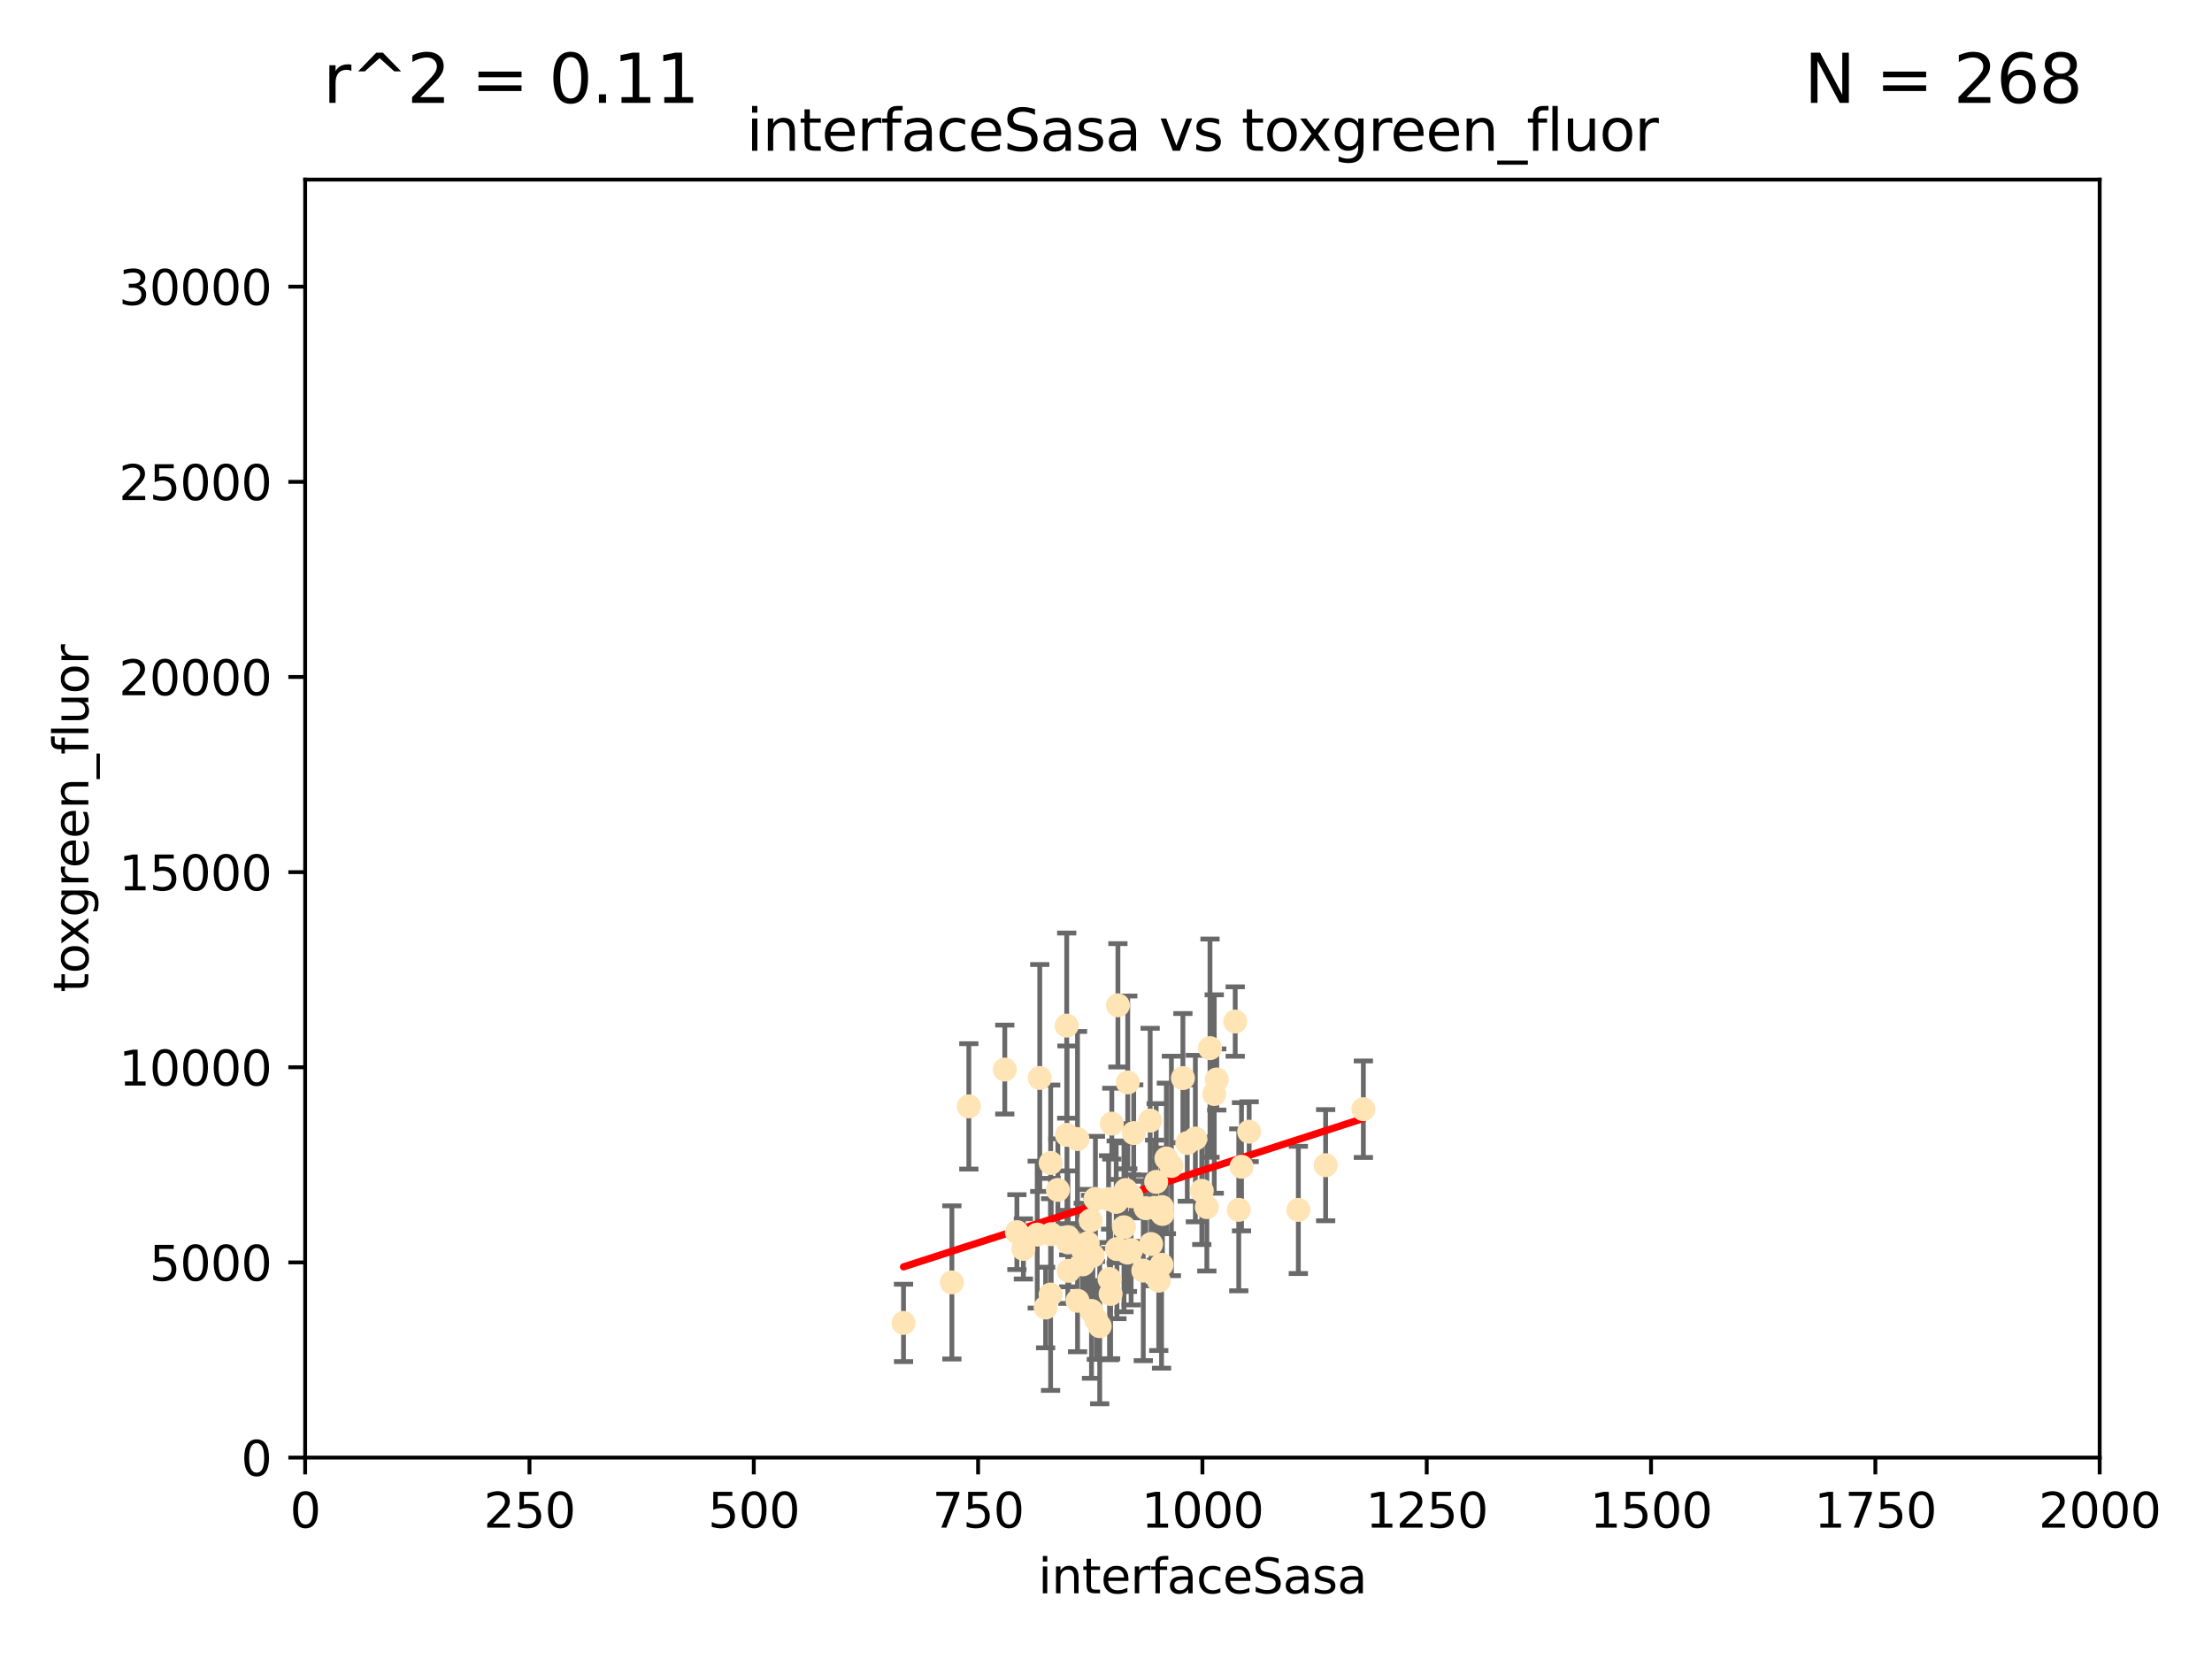 <?xml version="1.0" encoding="utf-8" standalone="no"?>
<!DOCTYPE svg PUBLIC "-//W3C//DTD SVG 1.1//EN"
  "http://www.w3.org/Graphics/SVG/1.1/DTD/svg11.dtd">
<svg xmlns:xlink="http://www.w3.org/1999/xlink" width="460.8pt" height="345.6pt" viewBox="0 0 460.8 345.6" xmlns="http://www.w3.org/2000/svg" version="1.1">
 <defs>
  <style type="text/css">*{stroke-linejoin: round; stroke-linecap: butt}</style>
 </defs>
 <g id="figure_1">
  <g id="patch_1">
   <path d="M 0 345.6 
L 460.8 345.6 
L 460.8 0 
L 0 0 
z
" style="fill: #ffffff"/>
  </g>
  <g id="axes_1">
   <g id="patch_2">
    <path d="M 63.571 303.64 
L 437.4 303.64 
L 437.4 37.411 
L 63.571 37.411 
z
" style="fill: #ffffff"/>
   </g>
   <g id="PathCollection_1">
    <defs>
     <path id="mb5a677479b" d="M 0 1.118 
C 0.297 1.118 0.581 1 0.791 0.791 
C 1 0.581 1.118 0.297 1.118 0 
C 1.118 -0.297 1 -0.581 0.791 -0.791 
C 0.581 -1 0.297 -1.118 0 -1.118 
C -0.297 -1.118 -0.581 -1 -0.791 -0.791 
C -1 -0.581 -1.118 -0.297 -1.118 0 
C -1.118 0.297 -1 0.581 -0.791 0.791 
C -0.581 1 -0.297 1.118 0 1.118 
z
" style="stroke: #ffe4b5"/>
    </defs>
    <g clip-path="url(#p07b5aba7c0)">
     <use xlink:href="#mb5a677479b" x="230.944" y="249.791" style="fill: #ffe4b5; stroke: #ffe4b5"/>
     <use xlink:href="#mb5a677479b" x="257.317" y="212.802" style="fill: #ffe4b5; stroke: #ffe4b5"/>
     <use xlink:href="#mb5a677479b" x="253.473" y="224.873" style="fill: #ffe4b5; stroke: #ffe4b5"/>
     <use xlink:href="#mb5a677479b" x="284.016" y="231.067" style="fill: #ffe4b5; stroke: #ffe4b5"/>
     <use xlink:href="#mb5a677479b" x="252.951" y="227.903" style="fill: #ffe4b5; stroke: #ffe4b5"/>
     <use xlink:href="#mb5a677479b" x="238.166" y="264.692" style="fill: #ffe4b5; stroke: #ffe4b5"/>
     <use xlink:href="#mb5a677479b" x="224.473" y="270.979" style="fill: #ffe4b5; stroke: #ffe4b5"/>
     <use xlink:href="#mb5a677479b" x="258.058" y="252.033" style="fill: #ffe4b5; stroke: #ffe4b5"/>
     <use xlink:href="#mb5a677479b" x="250.357" y="248.068" style="fill: #ffe4b5; stroke: #ffe4b5"/>
     <use xlink:href="#mb5a677479b" x="234.146" y="255.665" style="fill: #ffe4b5; stroke: #ffe4b5"/>
     <use xlink:href="#mb5a677479b" x="222.456" y="257.718" style="fill: #ffe4b5; stroke: #ffe4b5"/>
     <use xlink:href="#mb5a677479b" x="242.065" y="251.455" style="fill: #ffe4b5; stroke: #ffe4b5"/>
     <use xlink:href="#mb5a677479b" x="241.972" y="263.475" style="fill: #ffe4b5; stroke: #ffe4b5"/>
     <use xlink:href="#mb5a677479b" x="270.467" y="252.047" style="fill: #ffe4b5; stroke: #ffe4b5"/>
     <use xlink:href="#mb5a677479b" x="234.932" y="225.488" style="fill: #ffe4b5; stroke: #ffe4b5"/>
     <use xlink:href="#mb5a677479b" x="240.856" y="246.202" style="fill: #ffe4b5; stroke: #ffe4b5"/>
     <use xlink:href="#mb5a677479b" x="251.411" y="251.458" style="fill: #ffe4b5; stroke: #ffe4b5"/>
     <use xlink:href="#mb5a677479b" x="220.37" y="247.882" style="fill: #ffe4b5; stroke: #ffe4b5"/>
     <use xlink:href="#mb5a677479b" x="232.527" y="250.374" style="fill: #ffe4b5; stroke: #ffe4b5"/>
     <use xlink:href="#mb5a677479b" x="244.026" y="242.885" style="fill: #ffe4b5; stroke: #ffe4b5"/>
     <use xlink:href="#mb5a677479b" x="247.332" y="238.115" style="fill: #ffe4b5; stroke: #ffe4b5"/>
     <use xlink:href="#mb5a677479b" x="242.979" y="241.324" style="fill: #ffe4b5; stroke: #ffe4b5"/>
     <use xlink:href="#mb5a677479b" x="227.196" y="254.237" style="fill: #ffe4b5; stroke: #ffe4b5"/>
     <use xlink:href="#mb5a677479b" x="222.639" y="264.738" style="fill: #ffe4b5; stroke: #ffe4b5"/>
     <use xlink:href="#mb5a677479b" x="260.224" y="235.752" style="fill: #ffe4b5; stroke: #ffe4b5"/>
     <use xlink:href="#mb5a677479b" x="234.51" y="247.907" style="fill: #ffe4b5; stroke: #ffe4b5"/>
     <use xlink:href="#mb5a677479b" x="224.465" y="237.288" style="fill: #ffe4b5; stroke: #ffe4b5"/>
     <use xlink:href="#mb5a677479b" x="216.077" y="257.194" style="fill: #ffe4b5; stroke: #ffe4b5"/>
     <use xlink:href="#mb5a677479b" x="209.316" y="222.809" style="fill: #ffe4b5; stroke: #ffe4b5"/>
     <use xlink:href="#mb5a677479b" x="229.09" y="276.261" style="fill: #ffe4b5; stroke: #ffe4b5"/>
     <use xlink:href="#mb5a677479b" x="218.858" y="269.678" style="fill: #ffe4b5; stroke: #ffe4b5"/>
     <use xlink:href="#mb5a677479b" x="218.972" y="257.103" style="fill: #ffe4b5; stroke: #ffe4b5"/>
     <use xlink:href="#mb5a677479b" x="231.364" y="269.55" style="fill: #ffe4b5; stroke: #ffe4b5"/>
     <use xlink:href="#mb5a677479b" x="218.877" y="242.263" style="fill: #ffe4b5; stroke: #ffe4b5"/>
     <use xlink:href="#mb5a677479b" x="258.628" y="243.055" style="fill: #ffe4b5; stroke: #ffe4b5"/>
     <use xlink:href="#mb5a677479b" x="222.508" y="258.822" style="fill: #ffe4b5; stroke: #ffe4b5"/>
     <use xlink:href="#mb5a677479b" x="227.662" y="261.588" style="fill: #ffe4b5; stroke: #ffe4b5"/>
     <use xlink:href="#mb5a677479b" x="231.609" y="234.075" style="fill: #ffe4b5; stroke: #ffe4b5"/>
     <use xlink:href="#mb5a677479b" x="216.6" y="224.564" style="fill: #ffe4b5; stroke: #ffe4b5"/>
     <use xlink:href="#mb5a677479b" x="238.682" y="251.692" style="fill: #ffe4b5; stroke: #ffe4b5"/>
     <use xlink:href="#mb5a677479b" x="198.294" y="267.149" style="fill: #ffe4b5; stroke: #ffe4b5"/>
     <use xlink:href="#mb5a677479b" x="246.422" y="224.589" style="fill: #ffe4b5; stroke: #ffe4b5"/>
     <use xlink:href="#mb5a677479b" x="235.632" y="260.418" style="fill: #ffe4b5; stroke: #ffe4b5"/>
     <use xlink:href="#mb5a677479b" x="252.065" y="218.347" style="fill: #ffe4b5; stroke: #ffe4b5"/>
     <use xlink:href="#mb5a677479b" x="213.191" y="260.168" style="fill: #ffe4b5; stroke: #ffe4b5"/>
     <use xlink:href="#mb5a677479b" x="217.82" y="272.377" style="fill: #ffe4b5; stroke: #ffe4b5"/>
     <use xlink:href="#mb5a677479b" x="234.865" y="260.939" style="fill: #ffe4b5; stroke: #ffe4b5"/>
     <use xlink:href="#mb5a677479b" x="276.158" y="242.731" style="fill: #ffe4b5; stroke: #ffe4b5"/>
     <use xlink:href="#mb5a677479b" x="232.678" y="260.2" style="fill: #ffe4b5; stroke: #ffe4b5"/>
     <use xlink:href="#mb5a677479b" x="226.589" y="258.979" style="fill: #ffe4b5; stroke: #ffe4b5"/>
     <use xlink:href="#mb5a677479b" x="225.557" y="263.39" style="fill: #ffe4b5; stroke: #ffe4b5"/>
     <use xlink:href="#mb5a677479b" x="241.39" y="266.787" style="fill: #ffe4b5; stroke: #ffe4b5"/>
     <use xlink:href="#mb5a677479b" x="249.02" y="237.179" style="fill: #ffe4b5; stroke: #ffe4b5"/>
     <use xlink:href="#mb5a677479b" x="225.673" y="260.652" style="fill: #ffe4b5; stroke: #ffe4b5"/>
     <use xlink:href="#mb5a677479b" x="222.217" y="213.654" style="fill: #ffe4b5; stroke: #ffe4b5"/>
     <use xlink:href="#mb5a677479b" x="211.839" y="256.674" style="fill: #ffe4b5; stroke: #ffe4b5"/>
     <use xlink:href="#mb5a677479b" x="240.525" y="251.615" style="fill: #ffe4b5; stroke: #ffe4b5"/>
     <use xlink:href="#mb5a677479b" x="232.884" y="209.421" style="fill: #ffe4b5; stroke: #ffe4b5"/>
     <use xlink:href="#mb5a677479b" x="242.155" y="252.889" style="fill: #ffe4b5; stroke: #ffe4b5"/>
     <use xlink:href="#mb5a677479b" x="239.789" y="259.156" style="fill: #ffe4b5; stroke: #ffe4b5"/>
     <use xlink:href="#mb5a677479b" x="228.2" y="249.756" style="fill: #ffe4b5; stroke: #ffe4b5"/>
     <use xlink:href="#mb5a677479b" x="236.172" y="236.039" style="fill: #ffe4b5; stroke: #ffe4b5"/>
     <use xlink:href="#mb5a677479b" x="188.221" y="275.586" style="fill: #ffe4b5; stroke: #ffe4b5"/>
     <use xlink:href="#mb5a677479b" x="227.377" y="273.091" style="fill: #ffe4b5; stroke: #ffe4b5"/>
     <use xlink:href="#mb5a677479b" x="231.136" y="266.448" style="fill: #ffe4b5; stroke: #ffe4b5"/>
     <use xlink:href="#mb5a677479b" x="235.708" y="249.204" style="fill: #ffe4b5; stroke: #ffe4b5"/>
     <use xlink:href="#mb5a677479b" x="201.826" y="230.478" style="fill: #ffe4b5; stroke: #ffe4b5"/>
     <use xlink:href="#mb5a677479b" x="228.389" y="274.972" style="fill: #ffe4b5; stroke: #ffe4b5"/>
     <use xlink:href="#mb5a677479b" x="239.6" y="233.435" style="fill: #ffe4b5; stroke: #ffe4b5"/>
     <use xlink:href="#mb5a677479b" x="222.265" y="236.407" style="fill: #ffe4b5; stroke: #ffe4b5"/>
    </g>
   </g>
   <g id="matplotlib.axis_1">
    <g id="xtick_1">
     <g id="line2d_1">
      <defs>
       <path id="m69e0ecaa3b" d="M 0 0 
L 0 3.5 
" style="stroke: #000000; stroke-width: 0.8"/>
      </defs>
      <g>
       <use xlink:href="#m69e0ecaa3b" x="63.571" y="303.64" style="stroke: #000000; stroke-width: 0.8"/>
      </g>
     </g>
     <g id="text_1">
      <!-- 0 -->
      <g transform="translate(60.39 318.238)scale(0.1 -0.1)">
       <defs>
        <path id="DejaVuSans-30" d="M 2034 4250 
Q 1547 4250 1301 3770 
Q 1056 3291 1056 2328 
Q 1056 1369 1301 889 
Q 1547 409 2034 409 
Q 2525 409 2770 889 
Q 3016 1369 3016 2328 
Q 3016 3291 2770 3770 
Q 2525 4250 2034 4250 
z
M 2034 4750 
Q 2819 4750 3233 4129 
Q 3647 3509 3647 2328 
Q 3647 1150 3233 529 
Q 2819 -91 2034 -91 
Q 1250 -91 836 529 
Q 422 1150 422 2328 
Q 422 3509 836 4129 
Q 1250 4750 2034 4750 
z
" transform="scale(0.016)"/>
       </defs>
       <use xlink:href="#DejaVuSans-30"/>
      </g>
     </g>
    </g>
    <g id="xtick_2">
     <g id="line2d_2">
      <g>
       <use xlink:href="#m69e0ecaa3b" x="110.3" y="303.64" style="stroke: #000000; stroke-width: 0.8"/>
      </g>
     </g>
     <g id="text_2">
      <!-- 250 -->
      <g transform="translate(100.756 318.238)scale(0.1 -0.1)">
       <defs>
        <path id="DejaVuSans-32" d="M 1228 531 
L 3431 531 
L 3431 0 
L 469 0 
L 469 531 
Q 828 903 1448 1529 
Q 2069 2156 2228 2338 
Q 2531 2678 2651 2914 
Q 2772 3150 2772 3378 
Q 2772 3750 2511 3984 
Q 2250 4219 1831 4219 
Q 1534 4219 1204 4116 
Q 875 4013 500 3803 
L 500 4441 
Q 881 4594 1212 4672 
Q 1544 4750 1819 4750 
Q 2544 4750 2975 4387 
Q 3406 4025 3406 3419 
Q 3406 3131 3298 2873 
Q 3191 2616 2906 2266 
Q 2828 2175 2409 1742 
Q 1991 1309 1228 531 
z
" transform="scale(0.016)"/>
        <path id="DejaVuSans-35" d="M 691 4666 
L 3169 4666 
L 3169 4134 
L 1269 4134 
L 1269 2991 
Q 1406 3038 1543 3061 
Q 1681 3084 1819 3084 
Q 2600 3084 3056 2656 
Q 3513 2228 3513 1497 
Q 3513 744 3044 326 
Q 2575 -91 1722 -91 
Q 1428 -91 1123 -41 
Q 819 9 494 109 
L 494 744 
Q 775 591 1075 516 
Q 1375 441 1709 441 
Q 2250 441 2565 725 
Q 2881 1009 2881 1497 
Q 2881 1984 2565 2268 
Q 2250 2553 1709 2553 
Q 1456 2553 1204 2497 
Q 953 2441 691 2322 
L 691 4666 
z
" transform="scale(0.016)"/>
       </defs>
       <use xlink:href="#DejaVuSans-32"/>
       <use xlink:href="#DejaVuSans-35" x="63.623"/>
       <use xlink:href="#DejaVuSans-30" x="127.246"/>
      </g>
     </g>
    </g>
    <g id="xtick_3">
     <g id="line2d_3">
      <g>
       <use xlink:href="#m69e0ecaa3b" x="157.028" y="303.64" style="stroke: #000000; stroke-width: 0.8"/>
      </g>
     </g>
     <g id="text_3">
      <!-- 500 -->
      <g transform="translate(147.485 318.238)scale(0.1 -0.1)">
       <use xlink:href="#DejaVuSans-35"/>
       <use xlink:href="#DejaVuSans-30" x="63.623"/>
       <use xlink:href="#DejaVuSans-30" x="127.246"/>
      </g>
     </g>
    </g>
    <g id="xtick_4">
     <g id="line2d_4">
      <g>
       <use xlink:href="#m69e0ecaa3b" x="203.757" y="303.64" style="stroke: #000000; stroke-width: 0.8"/>
      </g>
     </g>
     <g id="text_4">
      <!-- 750 -->
      <g transform="translate(194.213 318.238)scale(0.1 -0.1)">
       <defs>
        <path id="DejaVuSans-37" d="M 525 4666 
L 3525 4666 
L 3525 4397 
L 1831 0 
L 1172 0 
L 2766 4134 
L 525 4134 
L 525 4666 
z
" transform="scale(0.016)"/>
       </defs>
       <use xlink:href="#DejaVuSans-37"/>
       <use xlink:href="#DejaVuSans-35" x="63.623"/>
       <use xlink:href="#DejaVuSans-30" x="127.246"/>
      </g>
     </g>
    </g>
    <g id="xtick_5">
     <g id="line2d_5">
      <g>
       <use xlink:href="#m69e0ecaa3b" x="250.486" y="303.64" style="stroke: #000000; stroke-width: 0.8"/>
      </g>
     </g>
     <g id="text_5">
      <!-- 1000 -->
      <g transform="translate(237.761 318.238)scale(0.1 -0.1)">
       <defs>
        <path id="DejaVuSans-31" d="M 794 531 
L 1825 531 
L 1825 4091 
L 703 3866 
L 703 4441 
L 1819 4666 
L 2450 4666 
L 2450 531 
L 3481 531 
L 3481 0 
L 794 0 
L 794 531 
z
" transform="scale(0.016)"/>
       </defs>
       <use xlink:href="#DejaVuSans-31"/>
       <use xlink:href="#DejaVuSans-30" x="63.623"/>
       <use xlink:href="#DejaVuSans-30" x="127.246"/>
       <use xlink:href="#DejaVuSans-30" x="190.869"/>
      </g>
     </g>
    </g>
    <g id="xtick_6">
     <g id="line2d_6">
      <g>
       <use xlink:href="#m69e0ecaa3b" x="297.214" y="303.64" style="stroke: #000000; stroke-width: 0.8"/>
      </g>
     </g>
     <g id="text_6">
      <!-- 1250 -->
      <g transform="translate(284.489 318.238)scale(0.1 -0.1)">
       <use xlink:href="#DejaVuSans-31"/>
       <use xlink:href="#DejaVuSans-32" x="63.623"/>
       <use xlink:href="#DejaVuSans-35" x="127.246"/>
       <use xlink:href="#DejaVuSans-30" x="190.869"/>
      </g>
     </g>
    </g>
    <g id="xtick_7">
     <g id="line2d_7">
      <g>
       <use xlink:href="#m69e0ecaa3b" x="343.943" y="303.64" style="stroke: #000000; stroke-width: 0.8"/>
      </g>
     </g>
     <g id="text_7">
      <!-- 1500 -->
      <g transform="translate(331.218 318.238)scale(0.1 -0.1)">
       <use xlink:href="#DejaVuSans-31"/>
       <use xlink:href="#DejaVuSans-35" x="63.623"/>
       <use xlink:href="#DejaVuSans-30" x="127.246"/>
       <use xlink:href="#DejaVuSans-30" x="190.869"/>
      </g>
     </g>
    </g>
    <g id="xtick_8">
     <g id="line2d_8">
      <g>
       <use xlink:href="#m69e0ecaa3b" x="390.671" y="303.64" style="stroke: #000000; stroke-width: 0.8"/>
      </g>
     </g>
     <g id="text_8">
      <!-- 1750 -->
      <g transform="translate(377.946 318.238)scale(0.1 -0.1)">
       <use xlink:href="#DejaVuSans-31"/>
       <use xlink:href="#DejaVuSans-37" x="63.623"/>
       <use xlink:href="#DejaVuSans-35" x="127.246"/>
       <use xlink:href="#DejaVuSans-30" x="190.869"/>
      </g>
     </g>
    </g>
    <g id="xtick_9">
     <g id="line2d_9">
      <g>
       <use xlink:href="#m69e0ecaa3b" x="437.4" y="303.64" style="stroke: #000000; stroke-width: 0.8"/>
      </g>
     </g>
     <g id="text_9">
      <!-- 2000 -->
      <g transform="translate(424.675 318.238)scale(0.1 -0.1)">
       <use xlink:href="#DejaVuSans-32"/>
       <use xlink:href="#DejaVuSans-30" x="63.623"/>
       <use xlink:href="#DejaVuSans-30" x="127.246"/>
       <use xlink:href="#DejaVuSans-30" x="190.869"/>
      </g>
     </g>
    </g>
    <g id="text_10">
     <!-- interfaceSasa -->
     <g transform="translate(216.279 331.917)scale(0.1 -0.1)">
      <defs>
       <path id="DejaVuSans-69" d="M 603 3500 
L 1178 3500 
L 1178 0 
L 603 0 
L 603 3500 
z
M 603 4863 
L 1178 4863 
L 1178 4134 
L 603 4134 
L 603 4863 
z
" transform="scale(0.016)"/>
       <path id="DejaVuSans-6e" d="M 3513 2113 
L 3513 0 
L 2938 0 
L 2938 2094 
Q 2938 2591 2744 2837 
Q 2550 3084 2163 3084 
Q 1697 3084 1428 2787 
Q 1159 2491 1159 1978 
L 1159 0 
L 581 0 
L 581 3500 
L 1159 3500 
L 1159 2956 
Q 1366 3272 1645 3428 
Q 1925 3584 2291 3584 
Q 2894 3584 3203 3211 
Q 3513 2838 3513 2113 
z
" transform="scale(0.016)"/>
       <path id="DejaVuSans-74" d="M 1172 4494 
L 1172 3500 
L 2356 3500 
L 2356 3053 
L 1172 3053 
L 1172 1153 
Q 1172 725 1289 603 
Q 1406 481 1766 481 
L 2356 481 
L 2356 0 
L 1766 0 
Q 1100 0 847 248 
Q 594 497 594 1153 
L 594 3053 
L 172 3053 
L 172 3500 
L 594 3500 
L 594 4494 
L 1172 4494 
z
" transform="scale(0.016)"/>
       <path id="DejaVuSans-65" d="M 3597 1894 
L 3597 1613 
L 953 1613 
Q 991 1019 1311 708 
Q 1631 397 2203 397 
Q 2534 397 2845 478 
Q 3156 559 3463 722 
L 3463 178 
Q 3153 47 2828 -22 
Q 2503 -91 2169 -91 
Q 1331 -91 842 396 
Q 353 884 353 1716 
Q 353 2575 817 3079 
Q 1281 3584 2069 3584 
Q 2775 3584 3186 3129 
Q 3597 2675 3597 1894 
z
M 3022 2063 
Q 3016 2534 2758 2815 
Q 2500 3097 2075 3097 
Q 1594 3097 1305 2825 
Q 1016 2553 972 2059 
L 3022 2063 
z
" transform="scale(0.016)"/>
       <path id="DejaVuSans-72" d="M 2631 2963 
Q 2534 3019 2420 3045 
Q 2306 3072 2169 3072 
Q 1681 3072 1420 2755 
Q 1159 2438 1159 1844 
L 1159 0 
L 581 0 
L 581 3500 
L 1159 3500 
L 1159 2956 
Q 1341 3275 1631 3429 
Q 1922 3584 2338 3584 
Q 2397 3584 2469 3576 
Q 2541 3569 2628 3553 
L 2631 2963 
z
" transform="scale(0.016)"/>
       <path id="DejaVuSans-66" d="M 2375 4863 
L 2375 4384 
L 1825 4384 
Q 1516 4384 1395 4259 
Q 1275 4134 1275 3809 
L 1275 3500 
L 2222 3500 
L 2222 3053 
L 1275 3053 
L 1275 0 
L 697 0 
L 697 3053 
L 147 3053 
L 147 3500 
L 697 3500 
L 697 3744 
Q 697 4328 969 4595 
Q 1241 4863 1831 4863 
L 2375 4863 
z
" transform="scale(0.016)"/>
       <path id="DejaVuSans-61" d="M 2194 1759 
Q 1497 1759 1228 1600 
Q 959 1441 959 1056 
Q 959 750 1161 570 
Q 1363 391 1709 391 
Q 2188 391 2477 730 
Q 2766 1069 2766 1631 
L 2766 1759 
L 2194 1759 
z
M 3341 1997 
L 3341 0 
L 2766 0 
L 2766 531 
Q 2569 213 2275 61 
Q 1981 -91 1556 -91 
Q 1019 -91 701 211 
Q 384 513 384 1019 
Q 384 1609 779 1909 
Q 1175 2209 1959 2209 
L 2766 2209 
L 2766 2266 
Q 2766 2663 2505 2880 
Q 2244 3097 1772 3097 
Q 1472 3097 1187 3025 
Q 903 2953 641 2809 
L 641 3341 
Q 956 3463 1253 3523 
Q 1550 3584 1831 3584 
Q 2591 3584 2966 3190 
Q 3341 2797 3341 1997 
z
" transform="scale(0.016)"/>
       <path id="DejaVuSans-63" d="M 3122 3366 
L 3122 2828 
Q 2878 2963 2633 3030 
Q 2388 3097 2138 3097 
Q 1578 3097 1268 2742 
Q 959 2388 959 1747 
Q 959 1106 1268 751 
Q 1578 397 2138 397 
Q 2388 397 2633 464 
Q 2878 531 3122 666 
L 3122 134 
Q 2881 22 2623 -34 
Q 2366 -91 2075 -91 
Q 1284 -91 818 406 
Q 353 903 353 1747 
Q 353 2603 823 3093 
Q 1294 3584 2113 3584 
Q 2378 3584 2631 3529 
Q 2884 3475 3122 3366 
z
" transform="scale(0.016)"/>
       <path id="DejaVuSans-53" d="M 3425 4513 
L 3425 3897 
Q 3066 4069 2747 4153 
Q 2428 4238 2131 4238 
Q 1616 4238 1336 4038 
Q 1056 3838 1056 3469 
Q 1056 3159 1242 3001 
Q 1428 2844 1947 2747 
L 2328 2669 
Q 3034 2534 3370 2195 
Q 3706 1856 3706 1288 
Q 3706 609 3251 259 
Q 2797 -91 1919 -91 
Q 1588 -91 1214 -16 
Q 841 59 441 206 
L 441 856 
Q 825 641 1194 531 
Q 1563 422 1919 422 
Q 2459 422 2753 634 
Q 3047 847 3047 1241 
Q 3047 1584 2836 1778 
Q 2625 1972 2144 2069 
L 1759 2144 
Q 1053 2284 737 2584 
Q 422 2884 422 3419 
Q 422 4038 858 4394 
Q 1294 4750 2059 4750 
Q 2388 4750 2728 4690 
Q 3069 4631 3425 4513 
z
" transform="scale(0.016)"/>
       <path id="DejaVuSans-73" d="M 2834 3397 
L 2834 2853 
Q 2591 2978 2328 3040 
Q 2066 3103 1784 3103 
Q 1356 3103 1142 2972 
Q 928 2841 928 2578 
Q 928 2378 1081 2264 
Q 1234 2150 1697 2047 
L 1894 2003 
Q 2506 1872 2764 1633 
Q 3022 1394 3022 966 
Q 3022 478 2636 193 
Q 2250 -91 1575 -91 
Q 1294 -91 989 -36 
Q 684 19 347 128 
L 347 722 
Q 666 556 975 473 
Q 1284 391 1588 391 
Q 1994 391 2212 530 
Q 2431 669 2431 922 
Q 2431 1156 2273 1281 
Q 2116 1406 1581 1522 
L 1381 1569 
Q 847 1681 609 1914 
Q 372 2147 372 2553 
Q 372 3047 722 3315 
Q 1072 3584 1716 3584 
Q 2034 3584 2315 3537 
Q 2597 3491 2834 3397 
z
" transform="scale(0.016)"/>
      </defs>
      <use xlink:href="#DejaVuSans-69"/>
      <use xlink:href="#DejaVuSans-6e" x="27.783"/>
      <use xlink:href="#DejaVuSans-74" x="91.162"/>
      <use xlink:href="#DejaVuSans-65" x="130.371"/>
      <use xlink:href="#DejaVuSans-72" x="191.895"/>
      <use xlink:href="#DejaVuSans-66" x="233.008"/>
      <use xlink:href="#DejaVuSans-61" x="268.213"/>
      <use xlink:href="#DejaVuSans-63" x="329.492"/>
      <use xlink:href="#DejaVuSans-65" x="384.473"/>
      <use xlink:href="#DejaVuSans-53" x="445.996"/>
      <use xlink:href="#DejaVuSans-61" x="509.473"/>
      <use xlink:href="#DejaVuSans-73" x="570.752"/>
      <use xlink:href="#DejaVuSans-61" x="622.852"/>
     </g>
    </g>
   </g>
   <g id="matplotlib.axis_2">
    <g id="ytick_1">
     <g id="line2d_10">
      <defs>
       <path id="m02d140907d" d="M 0 0 
L -3.5 0 
" style="stroke: #000000; stroke-width: 0.8"/>
      </defs>
      <g>
       <use xlink:href="#m02d140907d" x="63.571" y="303.64" style="stroke: #000000; stroke-width: 0.8"/>
      </g>
     </g>
     <g id="text_11">
      <!-- 0 -->
      <g transform="translate(50.209 307.439)scale(0.1 -0.1)">
       <use xlink:href="#DejaVuSans-30"/>
      </g>
     </g>
    </g>
    <g id="ytick_2">
     <g id="line2d_11">
      <g>
       <use xlink:href="#m02d140907d" x="63.571" y="262.986" style="stroke: #000000; stroke-width: 0.8"/>
      </g>
     </g>
     <g id="text_12">
      <!-- 5000 -->
      <g transform="translate(31.121 266.786)scale(0.1 -0.1)">
       <use xlink:href="#DejaVuSans-35"/>
       <use xlink:href="#DejaVuSans-30" x="63.623"/>
       <use xlink:href="#DejaVuSans-30" x="127.246"/>
       <use xlink:href="#DejaVuSans-30" x="190.869"/>
      </g>
     </g>
    </g>
    <g id="ytick_3">
     <g id="line2d_12">
      <g>
       <use xlink:href="#m02d140907d" x="63.571" y="222.333" style="stroke: #000000; stroke-width: 0.8"/>
      </g>
     </g>
     <g id="text_13">
      <!-- 10000 -->
      <g transform="translate(24.759 226.132)scale(0.1 -0.1)">
       <use xlink:href="#DejaVuSans-31"/>
       <use xlink:href="#DejaVuSans-30" x="63.623"/>
       <use xlink:href="#DejaVuSans-30" x="127.246"/>
       <use xlink:href="#DejaVuSans-30" x="190.869"/>
       <use xlink:href="#DejaVuSans-30" x="254.492"/>
      </g>
     </g>
    </g>
    <g id="ytick_4">
     <g id="line2d_13">
      <g>
       <use xlink:href="#m02d140907d" x="63.571" y="181.679" style="stroke: #000000; stroke-width: 0.8"/>
      </g>
     </g>
     <g id="text_14">
      <!-- 15000 -->
      <g transform="translate(24.759 185.478)scale(0.1 -0.1)">
       <use xlink:href="#DejaVuSans-31"/>
       <use xlink:href="#DejaVuSans-35" x="63.623"/>
       <use xlink:href="#DejaVuSans-30" x="127.246"/>
       <use xlink:href="#DejaVuSans-30" x="190.869"/>
       <use xlink:href="#DejaVuSans-30" x="254.492"/>
      </g>
     </g>
    </g>
    <g id="ytick_5">
     <g id="line2d_14">
      <g>
       <use xlink:href="#m02d140907d" x="63.571" y="141.026" style="stroke: #000000; stroke-width: 0.8"/>
      </g>
     </g>
     <g id="text_15">
      <!-- 20000 -->
      <g transform="translate(24.759 144.825)scale(0.1 -0.1)">
       <use xlink:href="#DejaVuSans-32"/>
       <use xlink:href="#DejaVuSans-30" x="63.623"/>
       <use xlink:href="#DejaVuSans-30" x="127.246"/>
       <use xlink:href="#DejaVuSans-30" x="190.869"/>
       <use xlink:href="#DejaVuSans-30" x="254.492"/>
      </g>
     </g>
    </g>
    <g id="ytick_6">
     <g id="line2d_15">
      <g>
       <use xlink:href="#m02d140907d" x="63.571" y="100.372" style="stroke: #000000; stroke-width: 0.8"/>
      </g>
     </g>
     <g id="text_16">
      <!-- 25000 -->
      <g transform="translate(24.759 104.171)scale(0.1 -0.1)">
       <use xlink:href="#DejaVuSans-32"/>
       <use xlink:href="#DejaVuSans-35" x="63.623"/>
       <use xlink:href="#DejaVuSans-30" x="127.246"/>
       <use xlink:href="#DejaVuSans-30" x="190.869"/>
       <use xlink:href="#DejaVuSans-30" x="254.492"/>
      </g>
     </g>
    </g>
    <g id="ytick_7">
     <g id="line2d_16">
      <g>
       <use xlink:href="#m02d140907d" x="63.571" y="59.718" style="stroke: #000000; stroke-width: 0.8"/>
      </g>
     </g>
     <g id="text_17">
      <!-- 30000 -->
      <g transform="translate(24.759 63.518)scale(0.1 -0.1)">
       <defs>
        <path id="DejaVuSans-33" d="M 2597 2516 
Q 3050 2419 3304 2112 
Q 3559 1806 3559 1356 
Q 3559 666 3084 287 
Q 2609 -91 1734 -91 
Q 1441 -91 1130 -33 
Q 819 25 488 141 
L 488 750 
Q 750 597 1062 519 
Q 1375 441 1716 441 
Q 2309 441 2620 675 
Q 2931 909 2931 1356 
Q 2931 1769 2642 2001 
Q 2353 2234 1838 2234 
L 1294 2234 
L 1294 2753 
L 1863 2753 
Q 2328 2753 2575 2939 
Q 2822 3125 2822 3475 
Q 2822 3834 2567 4026 
Q 2313 4219 1838 4219 
Q 1578 4219 1281 4162 
Q 984 4106 628 3988 
L 628 4550 
Q 988 4650 1302 4700 
Q 1616 4750 1894 4750 
Q 2613 4750 3031 4423 
Q 3450 4097 3450 3541 
Q 3450 3153 3228 2886 
Q 3006 2619 2597 2516 
z
" transform="scale(0.016)"/>
       </defs>
       <use xlink:href="#DejaVuSans-33"/>
       <use xlink:href="#DejaVuSans-30" x="63.623"/>
       <use xlink:href="#DejaVuSans-30" x="127.246"/>
       <use xlink:href="#DejaVuSans-30" x="190.869"/>
       <use xlink:href="#DejaVuSans-30" x="254.492"/>
      </g>
     </g>
    </g>
    <g id="text_18">
     <!-- toxgreen_fluor -->
     <g transform="translate(18.401 206.72)rotate(-90)scale(0.1 -0.1)">
      <defs>
       <path id="DejaVuSans-6f" d="M 1959 3097 
Q 1497 3097 1228 2736 
Q 959 2375 959 1747 
Q 959 1119 1226 758 
Q 1494 397 1959 397 
Q 2419 397 2687 759 
Q 2956 1122 2956 1747 
Q 2956 2369 2687 2733 
Q 2419 3097 1959 3097 
z
M 1959 3584 
Q 2709 3584 3137 3096 
Q 3566 2609 3566 1747 
Q 3566 888 3137 398 
Q 2709 -91 1959 -91 
Q 1206 -91 779 398 
Q 353 888 353 1747 
Q 353 2609 779 3096 
Q 1206 3584 1959 3584 
z
" transform="scale(0.016)"/>
       <path id="DejaVuSans-78" d="M 3513 3500 
L 2247 1797 
L 3578 0 
L 2900 0 
L 1881 1375 
L 863 0 
L 184 0 
L 1544 1831 
L 300 3500 
L 978 3500 
L 1906 2253 
L 2834 3500 
L 3513 3500 
z
" transform="scale(0.016)"/>
       <path id="DejaVuSans-67" d="M 2906 1791 
Q 2906 2416 2648 2759 
Q 2391 3103 1925 3103 
Q 1463 3103 1205 2759 
Q 947 2416 947 1791 
Q 947 1169 1205 825 
Q 1463 481 1925 481 
Q 2391 481 2648 825 
Q 2906 1169 2906 1791 
z
M 3481 434 
Q 3481 -459 3084 -895 
Q 2688 -1331 1869 -1331 
Q 1566 -1331 1297 -1286 
Q 1028 -1241 775 -1147 
L 775 -588 
Q 1028 -725 1275 -790 
Q 1522 -856 1778 -856 
Q 2344 -856 2625 -561 
Q 2906 -266 2906 331 
L 2906 616 
Q 2728 306 2450 153 
Q 2172 0 1784 0 
Q 1141 0 747 490 
Q 353 981 353 1791 
Q 353 2603 747 3093 
Q 1141 3584 1784 3584 
Q 2172 3584 2450 3431 
Q 2728 3278 2906 2969 
L 2906 3500 
L 3481 3500 
L 3481 434 
z
" transform="scale(0.016)"/>
       <path id="DejaVuSans-5f" d="M 3263 -1063 
L 3263 -1509 
L -63 -1509 
L -63 -1063 
L 3263 -1063 
z
" transform="scale(0.016)"/>
       <path id="DejaVuSans-6c" d="M 603 4863 
L 1178 4863 
L 1178 0 
L 603 0 
L 603 4863 
z
" transform="scale(0.016)"/>
       <path id="DejaVuSans-75" d="M 544 1381 
L 544 3500 
L 1119 3500 
L 1119 1403 
Q 1119 906 1312 657 
Q 1506 409 1894 409 
Q 2359 409 2629 706 
Q 2900 1003 2900 1516 
L 2900 3500 
L 3475 3500 
L 3475 0 
L 2900 0 
L 2900 538 
Q 2691 219 2414 64 
Q 2138 -91 1772 -91 
Q 1169 -91 856 284 
Q 544 659 544 1381 
z
M 1991 3584 
L 1991 3584 
z
" transform="scale(0.016)"/>
      </defs>
      <use xlink:href="#DejaVuSans-74"/>
      <use xlink:href="#DejaVuSans-6f" x="39.209"/>
      <use xlink:href="#DejaVuSans-78" x="97.266"/>
      <use xlink:href="#DejaVuSans-67" x="156.445"/>
      <use xlink:href="#DejaVuSans-72" x="219.922"/>
      <use xlink:href="#DejaVuSans-65" x="258.785"/>
      <use xlink:href="#DejaVuSans-65" x="320.309"/>
      <use xlink:href="#DejaVuSans-6e" x="381.832"/>
      <use xlink:href="#DejaVuSans-5f" x="445.211"/>
      <use xlink:href="#DejaVuSans-66" x="495.211"/>
      <use xlink:href="#DejaVuSans-6c" x="530.416"/>
      <use xlink:href="#DejaVuSans-75" x="558.199"/>
      <use xlink:href="#DejaVuSans-6f" x="621.578"/>
      <use xlink:href="#DejaVuSans-72" x="682.76"/>
     </g>
    </g>
   </g>
   <g id="LineCollection_1">
    <path d="M 230.944 258.832 
L 230.944 240.751 
" clip-path="url(#p07b5aba7c0)" style="fill: none; stroke: #696969"/>
    <path d="M 257.317 220.032 
L 257.317 205.573 
" clip-path="url(#p07b5aba7c0)" style="fill: none; stroke: #696969"/>
    <path d="M 253.473 231.243 
L 253.473 218.504 
" clip-path="url(#p07b5aba7c0)" style="fill: none; stroke: #696969"/>
    <path d="M 284.016 241.119 
L 284.016 221.015 
" clip-path="url(#p07b5aba7c0)" style="fill: none; stroke: #696969"/>
    <path d="M 252.951 248.569 
L 252.951 207.238 
" clip-path="url(#p07b5aba7c0)" style="fill: none; stroke: #696969"/>
    <path d="M 238.166 283.445 
L 238.166 245.938 
" clip-path="url(#p07b5aba7c0)" style="fill: none; stroke: #696969"/>
    <path d="M 224.473 281.591 
L 224.473 260.367 
" clip-path="url(#p07b5aba7c0)" style="fill: none; stroke: #696969"/>
    <path d="M 258.058 268.9 
L 258.058 235.166 
" clip-path="url(#p07b5aba7c0)" style="fill: none; stroke: #696969"/>
    <path d="M 250.357 259.254 
L 250.357 236.882 
" clip-path="url(#p07b5aba7c0)" style="fill: none; stroke: #696969"/>
    <path d="M 234.146 273.27 
L 234.146 238.061 
" clip-path="url(#p07b5aba7c0)" style="fill: none; stroke: #696969"/>
    <path d="M 222.456 271.52 
L 222.456 243.915 
" clip-path="url(#p07b5aba7c0)" style="fill: none; stroke: #696969"/>
    <path d="M 242.065 263.752 
L 242.065 239.159 
" clip-path="url(#p07b5aba7c0)" style="fill: none; stroke: #696969"/>
    <path d="M 241.972 285.018 
L 241.972 241.932 
" clip-path="url(#p07b5aba7c0)" style="fill: none; stroke: #696969"/>
    <path d="M 270.467 265.298 
L 270.467 238.796 
" clip-path="url(#p07b5aba7c0)" style="fill: none; stroke: #696969"/>
    <path d="M 234.932 243.487 
L 234.932 207.489 
" clip-path="url(#p07b5aba7c0)" style="fill: none; stroke: #696969"/>
    <path d="M 240.856 262.505 
L 240.856 229.899 
" clip-path="url(#p07b5aba7c0)" style="fill: none; stroke: #696969"/>
    <path d="M 251.411 264.768 
L 251.411 238.148 
" clip-path="url(#p07b5aba7c0)" style="fill: none; stroke: #696969"/>
    <path d="M 220.37 258.528 
L 220.37 237.236 
" clip-path="url(#p07b5aba7c0)" style="fill: none; stroke: #696969"/>
    <path d="M 232.527 263.068 
L 232.527 237.68 
" clip-path="url(#p07b5aba7c0)" style="fill: none; stroke: #696969"/>
    <path d="M 244.026 265.745 
L 244.026 220.025 
" clip-path="url(#p07b5aba7c0)" style="fill: none; stroke: #696969"/>
    <path d="M 247.332 250.233 
L 247.332 225.998 
" clip-path="url(#p07b5aba7c0)" style="fill: none; stroke: #696969"/>
    <path d="M 242.979 257.002 
L 242.979 225.646 
" clip-path="url(#p07b5aba7c0)" style="fill: none; stroke: #696969"/>
    <path d="M 227.196 259.47 
L 227.196 249.004 
" clip-path="url(#p07b5aba7c0)" style="fill: none; stroke: #696969"/>
    <path d="M 222.639 268.067 
L 222.639 261.409 
" clip-path="url(#p07b5aba7c0)" style="fill: none; stroke: #696969"/>
    <path d="M 260.224 241.982 
L 260.224 229.521 
" clip-path="url(#p07b5aba7c0)" style="fill: none; stroke: #696969"/>
    <path d="M 234.51 261.733 
L 234.51 234.081 
" clip-path="url(#p07b5aba7c0)" style="fill: none; stroke: #696969"/>
    <path d="M 224.465 259.699 
L 224.465 214.876 
" clip-path="url(#p07b5aba7c0)" style="fill: none; stroke: #696969"/>
    <path d="M 216.077 272.496 
L 216.077 241.892 
" clip-path="url(#p07b5aba7c0)" style="fill: none; stroke: #696969"/>
    <path d="M 209.316 232.071 
L 209.316 213.548 
" clip-path="url(#p07b5aba7c0)" style="fill: none; stroke: #696969"/>
    <path d="M 229.09 292.428 
L 229.09 260.093 
" clip-path="url(#p07b5aba7c0)" style="fill: none; stroke: #696969"/>
    <path d="M 218.858 289.643 
L 218.858 249.712 
" clip-path="url(#p07b5aba7c0)" style="fill: none; stroke: #696969"/>
    <path d="M 218.972 268.73 
L 218.972 245.476 
" clip-path="url(#p07b5aba7c0)" style="fill: none; stroke: #696969"/>
    <path d="M 231.364 283.046 
L 231.364 256.054 
" clip-path="url(#p07b5aba7c0)" style="fill: none; stroke: #696969"/>
    <path d="M 218.877 258.487 
L 218.877 226.04 
" clip-path="url(#p07b5aba7c0)" style="fill: none; stroke: #696969"/>
    <path d="M 258.628 256.404 
L 258.628 229.706 
" clip-path="url(#p07b5aba7c0)" style="fill: none; stroke: #696969"/>
    <path d="M 222.508 265.496 
L 222.508 252.148 
" clip-path="url(#p07b5aba7c0)" style="fill: none; stroke: #696969"/>
    <path d="M 227.662 273.762 
L 227.662 249.414 
" clip-path="url(#p07b5aba7c0)" style="fill: none; stroke: #696969"/>
    <path d="M 231.609 241.454 
L 231.609 226.696 
" clip-path="url(#p07b5aba7c0)" style="fill: none; stroke: #696969"/>
    <path d="M 216.6 248.198 
L 216.6 200.931 
" clip-path="url(#p07b5aba7c0)" style="fill: none; stroke: #696969"/>
    <path d="M 238.682 258.613 
L 238.682 244.772 
" clip-path="url(#p07b5aba7c0)" style="fill: none; stroke: #696969"/>
    <path d="M 198.294 283.104 
L 198.294 251.194 
" clip-path="url(#p07b5aba7c0)" style="fill: none; stroke: #696969"/>
    <path d="M 246.422 238.042 
L 246.422 211.137 
" clip-path="url(#p07b5aba7c0)" style="fill: none; stroke: #696969"/>
    <path d="M 235.632 271.844 
L 235.632 248.991 
" clip-path="url(#p07b5aba7c0)" style="fill: none; stroke: #696969"/>
    <path d="M 252.065 241.072 
L 252.065 195.622 
" clip-path="url(#p07b5aba7c0)" style="fill: none; stroke: #696969"/>
    <path d="M 213.191 266.44 
L 213.191 253.897 
" clip-path="url(#p07b5aba7c0)" style="fill: none; stroke: #696969"/>
    <path d="M 217.82 280.771 
L 217.82 263.983 
" clip-path="url(#p07b5aba7c0)" style="fill: none; stroke: #696969"/>
    <path d="M 234.865 269.046 
L 234.865 252.831 
" clip-path="url(#p07b5aba7c0)" style="fill: none; stroke: #696969"/>
    <path d="M 276.158 254.304 
L 276.158 231.158 
" clip-path="url(#p07b5aba7c0)" style="fill: none; stroke: #696969"/>
    <path d="M 232.678 274.702 
L 232.678 245.699 
" clip-path="url(#p07b5aba7c0)" style="fill: none; stroke: #696969"/>
    <path d="M 226.589 270.187 
L 226.589 247.772 
" clip-path="url(#p07b5aba7c0)" style="fill: none; stroke: #696969"/>
    <path d="M 225.557 270.759 
L 225.557 256.021 
" clip-path="url(#p07b5aba7c0)" style="fill: none; stroke: #696969"/>
    <path d="M 241.39 281.343 
L 241.39 252.231 
" clip-path="url(#p07b5aba7c0)" style="fill: none; stroke: #696969"/>
    <path d="M 249.02 254.521 
L 249.02 219.838 
" clip-path="url(#p07b5aba7c0)" style="fill: none; stroke: #696969"/>
    <path d="M 225.673 270.642 
L 225.673 250.662 
" clip-path="url(#p07b5aba7c0)" style="fill: none; stroke: #696969"/>
    <path d="M 222.217 232.935 
L 222.217 194.373 
" clip-path="url(#p07b5aba7c0)" style="fill: none; stroke: #696969"/>
    <path d="M 211.839 264.469 
L 211.839 248.879 
" clip-path="url(#p07b5aba7c0)" style="fill: none; stroke: #696969"/>
    <path d="M 240.525 265.717 
L 240.525 237.512 
" clip-path="url(#p07b5aba7c0)" style="fill: none; stroke: #696969"/>
    <path d="M 232.884 222.268 
L 232.884 196.574 
" clip-path="url(#p07b5aba7c0)" style="fill: none; stroke: #696969"/>
    <path d="M 242.155 263.053 
L 242.155 242.725 
" clip-path="url(#p07b5aba7c0)" style="fill: none; stroke: #696969"/>
    <path d="M 239.789 267.862 
L 239.789 250.451 
" clip-path="url(#p07b5aba7c0)" style="fill: none; stroke: #696969"/>
    <path d="M 228.2 262.791 
L 228.2 236.721 
" clip-path="url(#p07b5aba7c0)" style="fill: none; stroke: #696969"/>
    <path d="M 236.172 246.086 
L 236.172 225.992 
" clip-path="url(#p07b5aba7c0)" style="fill: none; stroke: #696969"/>
    <path d="M 188.221 283.647 
L 188.221 267.525 
" clip-path="url(#p07b5aba7c0)" style="fill: none; stroke: #696969"/>
    <path d="M 227.377 287.119 
L 227.377 259.063 
" clip-path="url(#p07b5aba7c0)" style="fill: none; stroke: #696969"/>
    <path d="M 231.136 283.259 
L 231.136 249.637 
" clip-path="url(#p07b5aba7c0)" style="fill: none; stroke: #696969"/>
    <path d="M 235.708 253.701 
L 235.708 244.707 
" clip-path="url(#p07b5aba7c0)" style="fill: none; stroke: #696969"/>
    <path d="M 201.826 243.539 
L 201.826 217.416 
" clip-path="url(#p07b5aba7c0)" style="fill: none; stroke: #696969"/>
    <path d="M 228.389 283.18 
L 228.389 266.764 
" clip-path="url(#p07b5aba7c0)" style="fill: none; stroke: #696969"/>
    <path d="M 239.6 252.656 
L 239.6 214.213 
" clip-path="url(#p07b5aba7c0)" style="fill: none; stroke: #696969"/>
    <path d="M 222.265 254.916 
L 222.265 217.898 
" clip-path="url(#p07b5aba7c0)" style="fill: none; stroke: #696969"/>
   </g>
   <g id="line2d_17">
    <defs>
     <path id="m28e61a4de9" d="M 2 0 
L -2 -0 
" style="stroke: #696969"/>
    </defs>
    <g clip-path="url(#p07b5aba7c0)">
     <use xlink:href="#m28e61a4de9" x="230.944" y="258.832" style="fill: #696969; stroke: #696969"/>
     <use xlink:href="#m28e61a4de9" x="257.317" y="220.032" style="fill: #696969; stroke: #696969"/>
     <use xlink:href="#m28e61a4de9" x="253.473" y="231.243" style="fill: #696969; stroke: #696969"/>
     <use xlink:href="#m28e61a4de9" x="284.016" y="241.119" style="fill: #696969; stroke: #696969"/>
     <use xlink:href="#m28e61a4de9" x="252.951" y="248.569" style="fill: #696969; stroke: #696969"/>
     <use xlink:href="#m28e61a4de9" x="238.166" y="283.445" style="fill: #696969; stroke: #696969"/>
     <use xlink:href="#m28e61a4de9" x="224.473" y="281.591" style="fill: #696969; stroke: #696969"/>
     <use xlink:href="#m28e61a4de9" x="258.058" y="268.9" style="fill: #696969; stroke: #696969"/>
     <use xlink:href="#m28e61a4de9" x="250.357" y="259.254" style="fill: #696969; stroke: #696969"/>
     <use xlink:href="#m28e61a4de9" x="234.146" y="273.27" style="fill: #696969; stroke: #696969"/>
     <use xlink:href="#m28e61a4de9" x="222.456" y="271.52" style="fill: #696969; stroke: #696969"/>
     <use xlink:href="#m28e61a4de9" x="242.065" y="263.752" style="fill: #696969; stroke: #696969"/>
     <use xlink:href="#m28e61a4de9" x="241.972" y="285.018" style="fill: #696969; stroke: #696969"/>
     <use xlink:href="#m28e61a4de9" x="270.467" y="265.298" style="fill: #696969; stroke: #696969"/>
     <use xlink:href="#m28e61a4de9" x="234.932" y="243.487" style="fill: #696969; stroke: #696969"/>
     <use xlink:href="#m28e61a4de9" x="240.856" y="262.505" style="fill: #696969; stroke: #696969"/>
     <use xlink:href="#m28e61a4de9" x="251.411" y="264.768" style="fill: #696969; stroke: #696969"/>
     <use xlink:href="#m28e61a4de9" x="220.37" y="258.528" style="fill: #696969; stroke: #696969"/>
     <use xlink:href="#m28e61a4de9" x="232.527" y="263.068" style="fill: #696969; stroke: #696969"/>
     <use xlink:href="#m28e61a4de9" x="244.026" y="265.745" style="fill: #696969; stroke: #696969"/>
     <use xlink:href="#m28e61a4de9" x="247.332" y="250.233" style="fill: #696969; stroke: #696969"/>
     <use xlink:href="#m28e61a4de9" x="242.979" y="257.002" style="fill: #696969; stroke: #696969"/>
     <use xlink:href="#m28e61a4de9" x="227.196" y="259.47" style="fill: #696969; stroke: #696969"/>
     <use xlink:href="#m28e61a4de9" x="222.639" y="268.067" style="fill: #696969; stroke: #696969"/>
     <use xlink:href="#m28e61a4de9" x="260.224" y="241.982" style="fill: #696969; stroke: #696969"/>
     <use xlink:href="#m28e61a4de9" x="234.51" y="261.733" style="fill: #696969; stroke: #696969"/>
     <use xlink:href="#m28e61a4de9" x="224.465" y="259.699" style="fill: #696969; stroke: #696969"/>
     <use xlink:href="#m28e61a4de9" x="216.077" y="272.496" style="fill: #696969; stroke: #696969"/>
     <use xlink:href="#m28e61a4de9" x="209.316" y="232.071" style="fill: #696969; stroke: #696969"/>
     <use xlink:href="#m28e61a4de9" x="229.09" y="292.428" style="fill: #696969; stroke: #696969"/>
     <use xlink:href="#m28e61a4de9" x="218.858" y="289.643" style="fill: #696969; stroke: #696969"/>
     <use xlink:href="#m28e61a4de9" x="218.972" y="268.73" style="fill: #696969; stroke: #696969"/>
     <use xlink:href="#m28e61a4de9" x="231.364" y="283.046" style="fill: #696969; stroke: #696969"/>
     <use xlink:href="#m28e61a4de9" x="218.877" y="258.487" style="fill: #696969; stroke: #696969"/>
     <use xlink:href="#m28e61a4de9" x="258.628" y="256.404" style="fill: #696969; stroke: #696969"/>
     <use xlink:href="#m28e61a4de9" x="222.508" y="265.496" style="fill: #696969; stroke: #696969"/>
     <use xlink:href="#m28e61a4de9" x="227.662" y="273.762" style="fill: #696969; stroke: #696969"/>
     <use xlink:href="#m28e61a4de9" x="231.609" y="241.454" style="fill: #696969; stroke: #696969"/>
     <use xlink:href="#m28e61a4de9" x="216.6" y="248.198" style="fill: #696969; stroke: #696969"/>
     <use xlink:href="#m28e61a4de9" x="238.682" y="258.613" style="fill: #696969; stroke: #696969"/>
     <use xlink:href="#m28e61a4de9" x="198.294" y="283.104" style="fill: #696969; stroke: #696969"/>
     <use xlink:href="#m28e61a4de9" x="246.422" y="238.042" style="fill: #696969; stroke: #696969"/>
     <use xlink:href="#m28e61a4de9" x="235.632" y="271.844" style="fill: #696969; stroke: #696969"/>
     <use xlink:href="#m28e61a4de9" x="252.065" y="241.072" style="fill: #696969; stroke: #696969"/>
     <use xlink:href="#m28e61a4de9" x="213.191" y="266.44" style="fill: #696969; stroke: #696969"/>
     <use xlink:href="#m28e61a4de9" x="217.82" y="280.771" style="fill: #696969; stroke: #696969"/>
     <use xlink:href="#m28e61a4de9" x="234.865" y="269.046" style="fill: #696969; stroke: #696969"/>
     <use xlink:href="#m28e61a4de9" x="276.158" y="254.304" style="fill: #696969; stroke: #696969"/>
     <use xlink:href="#m28e61a4de9" x="232.678" y="274.702" style="fill: #696969; stroke: #696969"/>
     <use xlink:href="#m28e61a4de9" x="226.589" y="270.187" style="fill: #696969; stroke: #696969"/>
     <use xlink:href="#m28e61a4de9" x="225.557" y="270.759" style="fill: #696969; stroke: #696969"/>
     <use xlink:href="#m28e61a4de9" x="241.39" y="281.343" style="fill: #696969; stroke: #696969"/>
     <use xlink:href="#m28e61a4de9" x="249.02" y="254.521" style="fill: #696969; stroke: #696969"/>
     <use xlink:href="#m28e61a4de9" x="225.673" y="270.642" style="fill: #696969; stroke: #696969"/>
     <use xlink:href="#m28e61a4de9" x="222.217" y="232.935" style="fill: #696969; stroke: #696969"/>
     <use xlink:href="#m28e61a4de9" x="211.839" y="264.469" style="fill: #696969; stroke: #696969"/>
     <use xlink:href="#m28e61a4de9" x="240.525" y="265.717" style="fill: #696969; stroke: #696969"/>
     <use xlink:href="#m28e61a4de9" x="232.884" y="222.268" style="fill: #696969; stroke: #696969"/>
     <use xlink:href="#m28e61a4de9" x="242.155" y="263.053" style="fill: #696969; stroke: #696969"/>
     <use xlink:href="#m28e61a4de9" x="239.789" y="267.862" style="fill: #696969; stroke: #696969"/>
     <use xlink:href="#m28e61a4de9" x="228.2" y="262.791" style="fill: #696969; stroke: #696969"/>
     <use xlink:href="#m28e61a4de9" x="236.172" y="246.086" style="fill: #696969; stroke: #696969"/>
     <use xlink:href="#m28e61a4de9" x="188.221" y="283.647" style="fill: #696969; stroke: #696969"/>
     <use xlink:href="#m28e61a4de9" x="227.377" y="287.119" style="fill: #696969; stroke: #696969"/>
     <use xlink:href="#m28e61a4de9" x="231.136" y="283.259" style="fill: #696969; stroke: #696969"/>
     <use xlink:href="#m28e61a4de9" x="235.708" y="253.701" style="fill: #696969; stroke: #696969"/>
     <use xlink:href="#m28e61a4de9" x="201.826" y="243.539" style="fill: #696969; stroke: #696969"/>
     <use xlink:href="#m28e61a4de9" x="228.389" y="283.18" style="fill: #696969; stroke: #696969"/>
     <use xlink:href="#m28e61a4de9" x="239.6" y="252.656" style="fill: #696969; stroke: #696969"/>
     <use xlink:href="#m28e61a4de9" x="222.265" y="254.916" style="fill: #696969; stroke: #696969"/>
    </g>
   </g>
   <g id="line2d_18">
    <g clip-path="url(#p07b5aba7c0)">
     <use xlink:href="#m28e61a4de9" x="230.944" y="240.751" style="fill: #696969; stroke: #696969"/>
     <use xlink:href="#m28e61a4de9" x="257.317" y="205.573" style="fill: #696969; stroke: #696969"/>
     <use xlink:href="#m28e61a4de9" x="253.473" y="218.504" style="fill: #696969; stroke: #696969"/>
     <use xlink:href="#m28e61a4de9" x="284.016" y="221.015" style="fill: #696969; stroke: #696969"/>
     <use xlink:href="#m28e61a4de9" x="252.951" y="207.238" style="fill: #696969; stroke: #696969"/>
     <use xlink:href="#m28e61a4de9" x="238.166" y="245.938" style="fill: #696969; stroke: #696969"/>
     <use xlink:href="#m28e61a4de9" x="224.473" y="260.367" style="fill: #696969; stroke: #696969"/>
     <use xlink:href="#m28e61a4de9" x="258.058" y="235.166" style="fill: #696969; stroke: #696969"/>
     <use xlink:href="#m28e61a4de9" x="250.357" y="236.882" style="fill: #696969; stroke: #696969"/>
     <use xlink:href="#m28e61a4de9" x="234.146" y="238.061" style="fill: #696969; stroke: #696969"/>
     <use xlink:href="#m28e61a4de9" x="222.456" y="243.915" style="fill: #696969; stroke: #696969"/>
     <use xlink:href="#m28e61a4de9" x="242.065" y="239.159" style="fill: #696969; stroke: #696969"/>
     <use xlink:href="#m28e61a4de9" x="241.972" y="241.932" style="fill: #696969; stroke: #696969"/>
     <use xlink:href="#m28e61a4de9" x="270.467" y="238.796" style="fill: #696969; stroke: #696969"/>
     <use xlink:href="#m28e61a4de9" x="234.932" y="207.489" style="fill: #696969; stroke: #696969"/>
     <use xlink:href="#m28e61a4de9" x="240.856" y="229.899" style="fill: #696969; stroke: #696969"/>
     <use xlink:href="#m28e61a4de9" x="251.411" y="238.148" style="fill: #696969; stroke: #696969"/>
     <use xlink:href="#m28e61a4de9" x="220.37" y="237.236" style="fill: #696969; stroke: #696969"/>
     <use xlink:href="#m28e61a4de9" x="232.527" y="237.68" style="fill: #696969; stroke: #696969"/>
     <use xlink:href="#m28e61a4de9" x="244.026" y="220.025" style="fill: #696969; stroke: #696969"/>
     <use xlink:href="#m28e61a4de9" x="247.332" y="225.998" style="fill: #696969; stroke: #696969"/>
     <use xlink:href="#m28e61a4de9" x="242.979" y="225.646" style="fill: #696969; stroke: #696969"/>
     <use xlink:href="#m28e61a4de9" x="227.196" y="249.004" style="fill: #696969; stroke: #696969"/>
     <use xlink:href="#m28e61a4de9" x="222.639" y="261.409" style="fill: #696969; stroke: #696969"/>
     <use xlink:href="#m28e61a4de9" x="260.224" y="229.521" style="fill: #696969; stroke: #696969"/>
     <use xlink:href="#m28e61a4de9" x="234.51" y="234.081" style="fill: #696969; stroke: #696969"/>
     <use xlink:href="#m28e61a4de9" x="224.465" y="214.876" style="fill: #696969; stroke: #696969"/>
     <use xlink:href="#m28e61a4de9" x="216.077" y="241.892" style="fill: #696969; stroke: #696969"/>
     <use xlink:href="#m28e61a4de9" x="209.316" y="213.548" style="fill: #696969; stroke: #696969"/>
     <use xlink:href="#m28e61a4de9" x="229.09" y="260.093" style="fill: #696969; stroke: #696969"/>
     <use xlink:href="#m28e61a4de9" x="218.858" y="249.712" style="fill: #696969; stroke: #696969"/>
     <use xlink:href="#m28e61a4de9" x="218.972" y="245.476" style="fill: #696969; stroke: #696969"/>
     <use xlink:href="#m28e61a4de9" x="231.364" y="256.054" style="fill: #696969; stroke: #696969"/>
     <use xlink:href="#m28e61a4de9" x="218.877" y="226.04" style="fill: #696969; stroke: #696969"/>
     <use xlink:href="#m28e61a4de9" x="258.628" y="229.706" style="fill: #696969; stroke: #696969"/>
     <use xlink:href="#m28e61a4de9" x="222.508" y="252.148" style="fill: #696969; stroke: #696969"/>
     <use xlink:href="#m28e61a4de9" x="227.662" y="249.414" style="fill: #696969; stroke: #696969"/>
     <use xlink:href="#m28e61a4de9" x="231.609" y="226.696" style="fill: #696969; stroke: #696969"/>
     <use xlink:href="#m28e61a4de9" x="216.6" y="200.931" style="fill: #696969; stroke: #696969"/>
     <use xlink:href="#m28e61a4de9" x="238.682" y="244.772" style="fill: #696969; stroke: #696969"/>
     <use xlink:href="#m28e61a4de9" x="198.294" y="251.194" style="fill: #696969; stroke: #696969"/>
     <use xlink:href="#m28e61a4de9" x="246.422" y="211.137" style="fill: #696969; stroke: #696969"/>
     <use xlink:href="#m28e61a4de9" x="235.632" y="248.991" style="fill: #696969; stroke: #696969"/>
     <use xlink:href="#m28e61a4de9" x="252.065" y="195.622" style="fill: #696969; stroke: #696969"/>
     <use xlink:href="#m28e61a4de9" x="213.191" y="253.897" style="fill: #696969; stroke: #696969"/>
     <use xlink:href="#m28e61a4de9" x="217.82" y="263.983" style="fill: #696969; stroke: #696969"/>
     <use xlink:href="#m28e61a4de9" x="234.865" y="252.831" style="fill: #696969; stroke: #696969"/>
     <use xlink:href="#m28e61a4de9" x="276.158" y="231.158" style="fill: #696969; stroke: #696969"/>
     <use xlink:href="#m28e61a4de9" x="232.678" y="245.699" style="fill: #696969; stroke: #696969"/>
     <use xlink:href="#m28e61a4de9" x="226.589" y="247.772" style="fill: #696969; stroke: #696969"/>
     <use xlink:href="#m28e61a4de9" x="225.557" y="256.021" style="fill: #696969; stroke: #696969"/>
     <use xlink:href="#m28e61a4de9" x="241.39" y="252.231" style="fill: #696969; stroke: #696969"/>
     <use xlink:href="#m28e61a4de9" x="249.02" y="219.838" style="fill: #696969; stroke: #696969"/>
     <use xlink:href="#m28e61a4de9" x="225.673" y="250.662" style="fill: #696969; stroke: #696969"/>
     <use xlink:href="#m28e61a4de9" x="222.217" y="194.373" style="fill: #696969; stroke: #696969"/>
     <use xlink:href="#m28e61a4de9" x="211.839" y="248.879" style="fill: #696969; stroke: #696969"/>
     <use xlink:href="#m28e61a4de9" x="240.525" y="237.512" style="fill: #696969; stroke: #696969"/>
     <use xlink:href="#m28e61a4de9" x="232.884" y="196.574" style="fill: #696969; stroke: #696969"/>
     <use xlink:href="#m28e61a4de9" x="242.155" y="242.725" style="fill: #696969; stroke: #696969"/>
     <use xlink:href="#m28e61a4de9" x="239.789" y="250.451" style="fill: #696969; stroke: #696969"/>
     <use xlink:href="#m28e61a4de9" x="228.2" y="236.721" style="fill: #696969; stroke: #696969"/>
     <use xlink:href="#m28e61a4de9" x="236.172" y="225.992" style="fill: #696969; stroke: #696969"/>
     <use xlink:href="#m28e61a4de9" x="188.221" y="267.525" style="fill: #696969; stroke: #696969"/>
     <use xlink:href="#m28e61a4de9" x="227.377" y="259.063" style="fill: #696969; stroke: #696969"/>
     <use xlink:href="#m28e61a4de9" x="231.136" y="249.637" style="fill: #696969; stroke: #696969"/>
     <use xlink:href="#m28e61a4de9" x="235.708" y="244.707" style="fill: #696969; stroke: #696969"/>
     <use xlink:href="#m28e61a4de9" x="201.826" y="217.416" style="fill: #696969; stroke: #696969"/>
     <use xlink:href="#m28e61a4de9" x="228.389" y="266.764" style="fill: #696969; stroke: #696969"/>
     <use xlink:href="#m28e61a4de9" x="239.6" y="214.213" style="fill: #696969; stroke: #696969"/>
     <use xlink:href="#m28e61a4de9" x="222.265" y="217.898" style="fill: #696969; stroke: #696969"/>
    </g>
   </g>
   <g id="line2d_19">
    <path d="M 230.944 250.123 
L 257.317 241.614 
L 253.473 242.854 
L 284.016 232.999 
L 252.951 243.023 
L 238.166 247.793 
L 224.473 252.211 
L 258.058 241.375 
L 250.357 243.86 
L 234.146 249.09 
L 222.456 252.862 
L 242.065 246.535 
L 241.972 246.565 
L 270.467 237.371 
L 234.932 248.836 
L 240.856 246.925 
L 251.411 243.519 
L 220.37 253.535 
L 232.527 249.613 
L 244.026 245.902 
L 247.332 244.835 
L 242.979 246.24 
L 227.196 251.333 
L 222.639 252.803 
L 260.224 240.676 
L 234.51 248.973 
L 224.465 252.214 
L 216.077 254.921 
L 209.316 257.102 
L 229.09 250.722 
L 218.858 254.023 
L 218.972 253.986 
L 231.364 249.988 
L 218.877 254.017 
L 258.628 241.191 
L 222.508 252.845 
L 227.662 251.183 
L 231.609 249.909 
L 216.6 254.752 
L 238.682 247.627 
L 198.294 260.659 
L 246.422 245.129 
L 235.632 248.611 
L 252.065 243.308 
L 213.191 255.852 
L 217.82 254.358 
L 234.865 248.858 
L 276.158 235.534 
L 232.678 249.564 
L 226.589 251.529 
L 225.557 251.862 
L 241.39 246.753 
L 249.02 244.291 
L 225.673 251.824 
L 222.217 252.939 
L 211.839 256.288 
L 240.525 247.032 
L 232.884 249.497 
L 242.155 246.506 
L 239.789 247.27 
L 228.2 251.009 
L 236.172 248.437 
L 188.221 263.909 
L 227.377 251.274 
L 231.136 250.061 
L 235.708 248.586 
L 201.826 259.519 
L 228.389 250.948 
L 239.6 247.331 
L 222.265 252.924 
" clip-path="url(#p07b5aba7c0)" style="fill: none; stroke: #ff0000; stroke-width: 1.5; stroke-linecap: square"/>
   </g>
   <g id="line2d_20">
    <defs>
     <path id="m9adec6e852" d="M 0 2 
C 0.53 2 1.039 1.789 1.414 1.414 
C 1.789 1.039 2 0.53 2 0 
C 2 -0.53 1.789 -1.039 1.414 -1.414 
C 1.039 -1.789 0.53 -2 0 -2 
C -0.53 -2 -1.039 -1.789 -1.414 -1.414 
C -1.789 -1.039 -2 -0.53 -2 0 
C -2 0.53 -1.789 1.039 -1.414 1.414 
C -1.039 1.789 -0.53 2 0 2 
z
" style="stroke: #ffe4b5"/>
    </defs>
    <g clip-path="url(#p07b5aba7c0)">
     <use xlink:href="#m9adec6e852" x="230.944" y="249.791" style="fill: #ffe4b5; stroke: #ffe4b5"/>
     <use xlink:href="#m9adec6e852" x="257.317" y="212.802" style="fill: #ffe4b5; stroke: #ffe4b5"/>
     <use xlink:href="#m9adec6e852" x="253.473" y="224.873" style="fill: #ffe4b5; stroke: #ffe4b5"/>
     <use xlink:href="#m9adec6e852" x="284.016" y="231.067" style="fill: #ffe4b5; stroke: #ffe4b5"/>
     <use xlink:href="#m9adec6e852" x="252.951" y="227.903" style="fill: #ffe4b5; stroke: #ffe4b5"/>
     <use xlink:href="#m9adec6e852" x="238.166" y="264.692" style="fill: #ffe4b5; stroke: #ffe4b5"/>
     <use xlink:href="#m9adec6e852" x="224.473" y="270.979" style="fill: #ffe4b5; stroke: #ffe4b5"/>
     <use xlink:href="#m9adec6e852" x="258.058" y="252.033" style="fill: #ffe4b5; stroke: #ffe4b5"/>
     <use xlink:href="#m9adec6e852" x="250.357" y="248.068" style="fill: #ffe4b5; stroke: #ffe4b5"/>
     <use xlink:href="#m9adec6e852" x="234.146" y="255.665" style="fill: #ffe4b5; stroke: #ffe4b5"/>
     <use xlink:href="#m9adec6e852" x="222.456" y="257.718" style="fill: #ffe4b5; stroke: #ffe4b5"/>
     <use xlink:href="#m9adec6e852" x="242.065" y="251.455" style="fill: #ffe4b5; stroke: #ffe4b5"/>
     <use xlink:href="#m9adec6e852" x="241.972" y="263.475" style="fill: #ffe4b5; stroke: #ffe4b5"/>
     <use xlink:href="#m9adec6e852" x="270.467" y="252.047" style="fill: #ffe4b5; stroke: #ffe4b5"/>
     <use xlink:href="#m9adec6e852" x="234.932" y="225.488" style="fill: #ffe4b5; stroke: #ffe4b5"/>
     <use xlink:href="#m9adec6e852" x="240.856" y="246.202" style="fill: #ffe4b5; stroke: #ffe4b5"/>
     <use xlink:href="#m9adec6e852" x="251.411" y="251.458" style="fill: #ffe4b5; stroke: #ffe4b5"/>
     <use xlink:href="#m9adec6e852" x="220.37" y="247.882" style="fill: #ffe4b5; stroke: #ffe4b5"/>
     <use xlink:href="#m9adec6e852" x="232.527" y="250.374" style="fill: #ffe4b5; stroke: #ffe4b5"/>
     <use xlink:href="#m9adec6e852" x="244.026" y="242.885" style="fill: #ffe4b5; stroke: #ffe4b5"/>
     <use xlink:href="#m9adec6e852" x="247.332" y="238.115" style="fill: #ffe4b5; stroke: #ffe4b5"/>
     <use xlink:href="#m9adec6e852" x="242.979" y="241.324" style="fill: #ffe4b5; stroke: #ffe4b5"/>
     <use xlink:href="#m9adec6e852" x="227.196" y="254.237" style="fill: #ffe4b5; stroke: #ffe4b5"/>
     <use xlink:href="#m9adec6e852" x="222.639" y="264.738" style="fill: #ffe4b5; stroke: #ffe4b5"/>
     <use xlink:href="#m9adec6e852" x="260.224" y="235.752" style="fill: #ffe4b5; stroke: #ffe4b5"/>
     <use xlink:href="#m9adec6e852" x="234.51" y="247.907" style="fill: #ffe4b5; stroke: #ffe4b5"/>
     <use xlink:href="#m9adec6e852" x="224.465" y="237.288" style="fill: #ffe4b5; stroke: #ffe4b5"/>
     <use xlink:href="#m9adec6e852" x="216.077" y="257.194" style="fill: #ffe4b5; stroke: #ffe4b5"/>
     <use xlink:href="#m9adec6e852" x="209.316" y="222.809" style="fill: #ffe4b5; stroke: #ffe4b5"/>
     <use xlink:href="#m9adec6e852" x="229.09" y="276.261" style="fill: #ffe4b5; stroke: #ffe4b5"/>
     <use xlink:href="#m9adec6e852" x="218.858" y="269.678" style="fill: #ffe4b5; stroke: #ffe4b5"/>
     <use xlink:href="#m9adec6e852" x="218.972" y="257.103" style="fill: #ffe4b5; stroke: #ffe4b5"/>
     <use xlink:href="#m9adec6e852" x="231.364" y="269.55" style="fill: #ffe4b5; stroke: #ffe4b5"/>
     <use xlink:href="#m9adec6e852" x="218.877" y="242.263" style="fill: #ffe4b5; stroke: #ffe4b5"/>
     <use xlink:href="#m9adec6e852" x="258.628" y="243.055" style="fill: #ffe4b5; stroke: #ffe4b5"/>
     <use xlink:href="#m9adec6e852" x="222.508" y="258.822" style="fill: #ffe4b5; stroke: #ffe4b5"/>
     <use xlink:href="#m9adec6e852" x="227.662" y="261.588" style="fill: #ffe4b5; stroke: #ffe4b5"/>
     <use xlink:href="#m9adec6e852" x="231.609" y="234.075" style="fill: #ffe4b5; stroke: #ffe4b5"/>
     <use xlink:href="#m9adec6e852" x="216.6" y="224.564" style="fill: #ffe4b5; stroke: #ffe4b5"/>
     <use xlink:href="#m9adec6e852" x="238.682" y="251.692" style="fill: #ffe4b5; stroke: #ffe4b5"/>
     <use xlink:href="#m9adec6e852" x="198.294" y="267.149" style="fill: #ffe4b5; stroke: #ffe4b5"/>
     <use xlink:href="#m9adec6e852" x="246.422" y="224.589" style="fill: #ffe4b5; stroke: #ffe4b5"/>
     <use xlink:href="#m9adec6e852" x="235.632" y="260.418" style="fill: #ffe4b5; stroke: #ffe4b5"/>
     <use xlink:href="#m9adec6e852" x="252.065" y="218.347" style="fill: #ffe4b5; stroke: #ffe4b5"/>
     <use xlink:href="#m9adec6e852" x="213.191" y="260.168" style="fill: #ffe4b5; stroke: #ffe4b5"/>
     <use xlink:href="#m9adec6e852" x="217.82" y="272.377" style="fill: #ffe4b5; stroke: #ffe4b5"/>
     <use xlink:href="#m9adec6e852" x="234.865" y="260.939" style="fill: #ffe4b5; stroke: #ffe4b5"/>
     <use xlink:href="#m9adec6e852" x="276.158" y="242.731" style="fill: #ffe4b5; stroke: #ffe4b5"/>
     <use xlink:href="#m9adec6e852" x="232.678" y="260.2" style="fill: #ffe4b5; stroke: #ffe4b5"/>
     <use xlink:href="#m9adec6e852" x="226.589" y="258.979" style="fill: #ffe4b5; stroke: #ffe4b5"/>
     <use xlink:href="#m9adec6e852" x="225.557" y="263.39" style="fill: #ffe4b5; stroke: #ffe4b5"/>
     <use xlink:href="#m9adec6e852" x="241.39" y="266.787" style="fill: #ffe4b5; stroke: #ffe4b5"/>
     <use xlink:href="#m9adec6e852" x="249.02" y="237.179" style="fill: #ffe4b5; stroke: #ffe4b5"/>
     <use xlink:href="#m9adec6e852" x="225.673" y="260.652" style="fill: #ffe4b5; stroke: #ffe4b5"/>
     <use xlink:href="#m9adec6e852" x="222.217" y="213.654" style="fill: #ffe4b5; stroke: #ffe4b5"/>
     <use xlink:href="#m9adec6e852" x="211.839" y="256.674" style="fill: #ffe4b5; stroke: #ffe4b5"/>
     <use xlink:href="#m9adec6e852" x="240.525" y="251.615" style="fill: #ffe4b5; stroke: #ffe4b5"/>
     <use xlink:href="#m9adec6e852" x="232.884" y="209.421" style="fill: #ffe4b5; stroke: #ffe4b5"/>
     <use xlink:href="#m9adec6e852" x="242.155" y="252.889" style="fill: #ffe4b5; stroke: #ffe4b5"/>
     <use xlink:href="#m9adec6e852" x="239.789" y="259.156" style="fill: #ffe4b5; stroke: #ffe4b5"/>
     <use xlink:href="#m9adec6e852" x="228.2" y="249.756" style="fill: #ffe4b5; stroke: #ffe4b5"/>
     <use xlink:href="#m9adec6e852" x="236.172" y="236.039" style="fill: #ffe4b5; stroke: #ffe4b5"/>
     <use xlink:href="#m9adec6e852" x="188.221" y="275.586" style="fill: #ffe4b5; stroke: #ffe4b5"/>
     <use xlink:href="#m9adec6e852" x="227.377" y="273.091" style="fill: #ffe4b5; stroke: #ffe4b5"/>
     <use xlink:href="#m9adec6e852" x="231.136" y="266.448" style="fill: #ffe4b5; stroke: #ffe4b5"/>
     <use xlink:href="#m9adec6e852" x="235.708" y="249.204" style="fill: #ffe4b5; stroke: #ffe4b5"/>
     <use xlink:href="#m9adec6e852" x="201.826" y="230.478" style="fill: #ffe4b5; stroke: #ffe4b5"/>
     <use xlink:href="#m9adec6e852" x="228.389" y="274.972" style="fill: #ffe4b5; stroke: #ffe4b5"/>
     <use xlink:href="#m9adec6e852" x="239.6" y="233.435" style="fill: #ffe4b5; stroke: #ffe4b5"/>
     <use xlink:href="#m9adec6e852" x="222.265" y="236.407" style="fill: #ffe4b5; stroke: #ffe4b5"/>
    </g>
   </g>
   <g id="patch_3">
    <path d="M 63.571 303.64 
L 63.571 37.411 
" style="fill: none; stroke: #000000; stroke-width: 0.8; stroke-linejoin: miter; stroke-linecap: square"/>
   </g>
   <g id="patch_4">
    <path d="M 437.4 303.64 
L 437.4 37.411 
" style="fill: none; stroke: #000000; stroke-width: 0.8; stroke-linejoin: miter; stroke-linecap: square"/>
   </g>
   <g id="patch_5">
    <path d="M 63.571 303.64 
L 437.4 303.64 
" style="fill: none; stroke: #000000; stroke-width: 0.8; stroke-linejoin: miter; stroke-linecap: square"/>
   </g>
   <g id="patch_6">
    <path d="M 63.571 37.411 
L 437.4 37.411 
" style="fill: none; stroke: #000000; stroke-width: 0.8; stroke-linejoin: miter; stroke-linecap: square"/>
   </g>
   <g id="text_19">
    <!-- N = 268 -->
    <g transform="translate(375.835 21.426)scale(0.14 -0.14)">
     <defs>
      <path id="DejaVuSans-4e" d="M 628 4666 
L 1478 4666 
L 3547 763 
L 3547 4666 
L 4159 4666 
L 4159 0 
L 3309 0 
L 1241 3903 
L 1241 0 
L 628 0 
L 628 4666 
z
" transform="scale(0.016)"/>
      <path id="DejaVuSans-20" transform="scale(0.016)"/>
      <path id="DejaVuSans-3d" d="M 678 2906 
L 4684 2906 
L 4684 2381 
L 678 2381 
L 678 2906 
z
M 678 1631 
L 4684 1631 
L 4684 1100 
L 678 1100 
L 678 1631 
z
" transform="scale(0.016)"/>
      <path id="DejaVuSans-36" d="M 2113 2584 
Q 1688 2584 1439 2293 
Q 1191 2003 1191 1497 
Q 1191 994 1439 701 
Q 1688 409 2113 409 
Q 2538 409 2786 701 
Q 3034 994 3034 1497 
Q 3034 2003 2786 2293 
Q 2538 2584 2113 2584 
z
M 3366 4563 
L 3366 3988 
Q 3128 4100 2886 4159 
Q 2644 4219 2406 4219 
Q 1781 4219 1451 3797 
Q 1122 3375 1075 2522 
Q 1259 2794 1537 2939 
Q 1816 3084 2150 3084 
Q 2853 3084 3261 2657 
Q 3669 2231 3669 1497 
Q 3669 778 3244 343 
Q 2819 -91 2113 -91 
Q 1303 -91 875 529 
Q 447 1150 447 2328 
Q 447 3434 972 4092 
Q 1497 4750 2381 4750 
Q 2619 4750 2861 4703 
Q 3103 4656 3366 4563 
z
" transform="scale(0.016)"/>
      <path id="DejaVuSans-38" d="M 2034 2216 
Q 1584 2216 1326 1975 
Q 1069 1734 1069 1313 
Q 1069 891 1326 650 
Q 1584 409 2034 409 
Q 2484 409 2743 651 
Q 3003 894 3003 1313 
Q 3003 1734 2745 1975 
Q 2488 2216 2034 2216 
z
M 1403 2484 
Q 997 2584 770 2862 
Q 544 3141 544 3541 
Q 544 4100 942 4425 
Q 1341 4750 2034 4750 
Q 2731 4750 3128 4425 
Q 3525 4100 3525 3541 
Q 3525 3141 3298 2862 
Q 3072 2584 2669 2484 
Q 3125 2378 3379 2068 
Q 3634 1759 3634 1313 
Q 3634 634 3220 271 
Q 2806 -91 2034 -91 
Q 1263 -91 848 271 
Q 434 634 434 1313 
Q 434 1759 690 2068 
Q 947 2378 1403 2484 
z
M 1172 3481 
Q 1172 3119 1398 2916 
Q 1625 2713 2034 2713 
Q 2441 2713 2670 2916 
Q 2900 3119 2900 3481 
Q 2900 3844 2670 4047 
Q 2441 4250 2034 4250 
Q 1625 4250 1398 4047 
Q 1172 3844 1172 3481 
z
" transform="scale(0.016)"/>
     </defs>
     <use xlink:href="#DejaVuSans-4e"/>
     <use xlink:href="#DejaVuSans-20" x="74.805"/>
     <use xlink:href="#DejaVuSans-3d" x="106.592"/>
     <use xlink:href="#DejaVuSans-20" x="190.381"/>
     <use xlink:href="#DejaVuSans-32" x="222.168"/>
     <use xlink:href="#DejaVuSans-36" x="285.791"/>
     <use xlink:href="#DejaVuSans-38" x="349.414"/>
    </g>
   </g>
   <g id="text_20">
    <!-- r^2 = 0.11 -->
    <g transform="translate(67.31 21.426)scale(0.14 -0.14)">
     <defs>
      <path id="DejaVuSans-5e" d="M 2988 4666 
L 4684 2925 
L 4056 2925 
L 2681 4159 
L 1306 2925 
L 678 2925 
L 2375 4666 
L 2988 4666 
z
" transform="scale(0.016)"/>
      <path id="DejaVuSans-2e" d="M 684 794 
L 1344 794 
L 1344 0 
L 684 0 
L 684 794 
z
" transform="scale(0.016)"/>
     </defs>
     <use xlink:href="#DejaVuSans-72"/>
     <use xlink:href="#DejaVuSans-5e" x="41.113"/>
     <use xlink:href="#DejaVuSans-32" x="124.902"/>
     <use xlink:href="#DejaVuSans-20" x="188.525"/>
     <use xlink:href="#DejaVuSans-3d" x="220.312"/>
     <use xlink:href="#DejaVuSans-20" x="304.102"/>
     <use xlink:href="#DejaVuSans-30" x="335.889"/>
     <use xlink:href="#DejaVuSans-2e" x="399.512"/>
     <use xlink:href="#DejaVuSans-31" x="431.299"/>
     <use xlink:href="#DejaVuSans-31" x="494.922"/>
    </g>
   </g>
   <g id="text_21">
    <!-- interfaceSasa vs toxgreen_fluor -->
    <g transform="translate(155.513 31.411)scale(0.12 -0.12)">
     <defs>
      <path id="DejaVuSans-76" d="M 191 3500 
L 800 3500 
L 1894 563 
L 2988 3500 
L 3597 3500 
L 2284 0 
L 1503 0 
L 191 3500 
z
" transform="scale(0.016)"/>
     </defs>
     <use xlink:href="#DejaVuSans-69"/>
     <use xlink:href="#DejaVuSans-6e" x="27.783"/>
     <use xlink:href="#DejaVuSans-74" x="91.162"/>
     <use xlink:href="#DejaVuSans-65" x="130.371"/>
     <use xlink:href="#DejaVuSans-72" x="191.895"/>
     <use xlink:href="#DejaVuSans-66" x="233.008"/>
     <use xlink:href="#DejaVuSans-61" x="268.213"/>
     <use xlink:href="#DejaVuSans-63" x="329.492"/>
     <use xlink:href="#DejaVuSans-65" x="384.473"/>
     <use xlink:href="#DejaVuSans-53" x="445.996"/>
     <use xlink:href="#DejaVuSans-61" x="509.473"/>
     <use xlink:href="#DejaVuSans-73" x="570.752"/>
     <use xlink:href="#DejaVuSans-61" x="622.852"/>
     <use xlink:href="#DejaVuSans-20" x="684.131"/>
     <use xlink:href="#DejaVuSans-76" x="715.918"/>
     <use xlink:href="#DejaVuSans-73" x="775.098"/>
     <use xlink:href="#DejaVuSans-20" x="827.197"/>
     <use xlink:href="#DejaVuSans-74" x="858.984"/>
     <use xlink:href="#DejaVuSans-6f" x="898.193"/>
     <use xlink:href="#DejaVuSans-78" x="956.25"/>
     <use xlink:href="#DejaVuSans-67" x="1015.43"/>
     <use xlink:href="#DejaVuSans-72" x="1078.906"/>
     <use xlink:href="#DejaVuSans-65" x="1117.77"/>
     <use xlink:href="#DejaVuSans-65" x="1179.293"/>
     <use xlink:href="#DejaVuSans-6e" x="1240.816"/>
     <use xlink:href="#DejaVuSans-5f" x="1304.195"/>
     <use xlink:href="#DejaVuSans-66" x="1354.195"/>
     <use xlink:href="#DejaVuSans-6c" x="1389.4"/>
     <use xlink:href="#DejaVuSans-75" x="1417.184"/>
     <use xlink:href="#DejaVuSans-6f" x="1480.562"/>
     <use xlink:href="#DejaVuSans-72" x="1541.744"/>
    </g>
   </g>
  </g>
 </g>
 <defs>
  <clipPath id="p07b5aba7c0">
   <rect x="63.571" y="37.411" width="373.829" height="266.229"/>
  </clipPath>
 </defs>
</svg>
